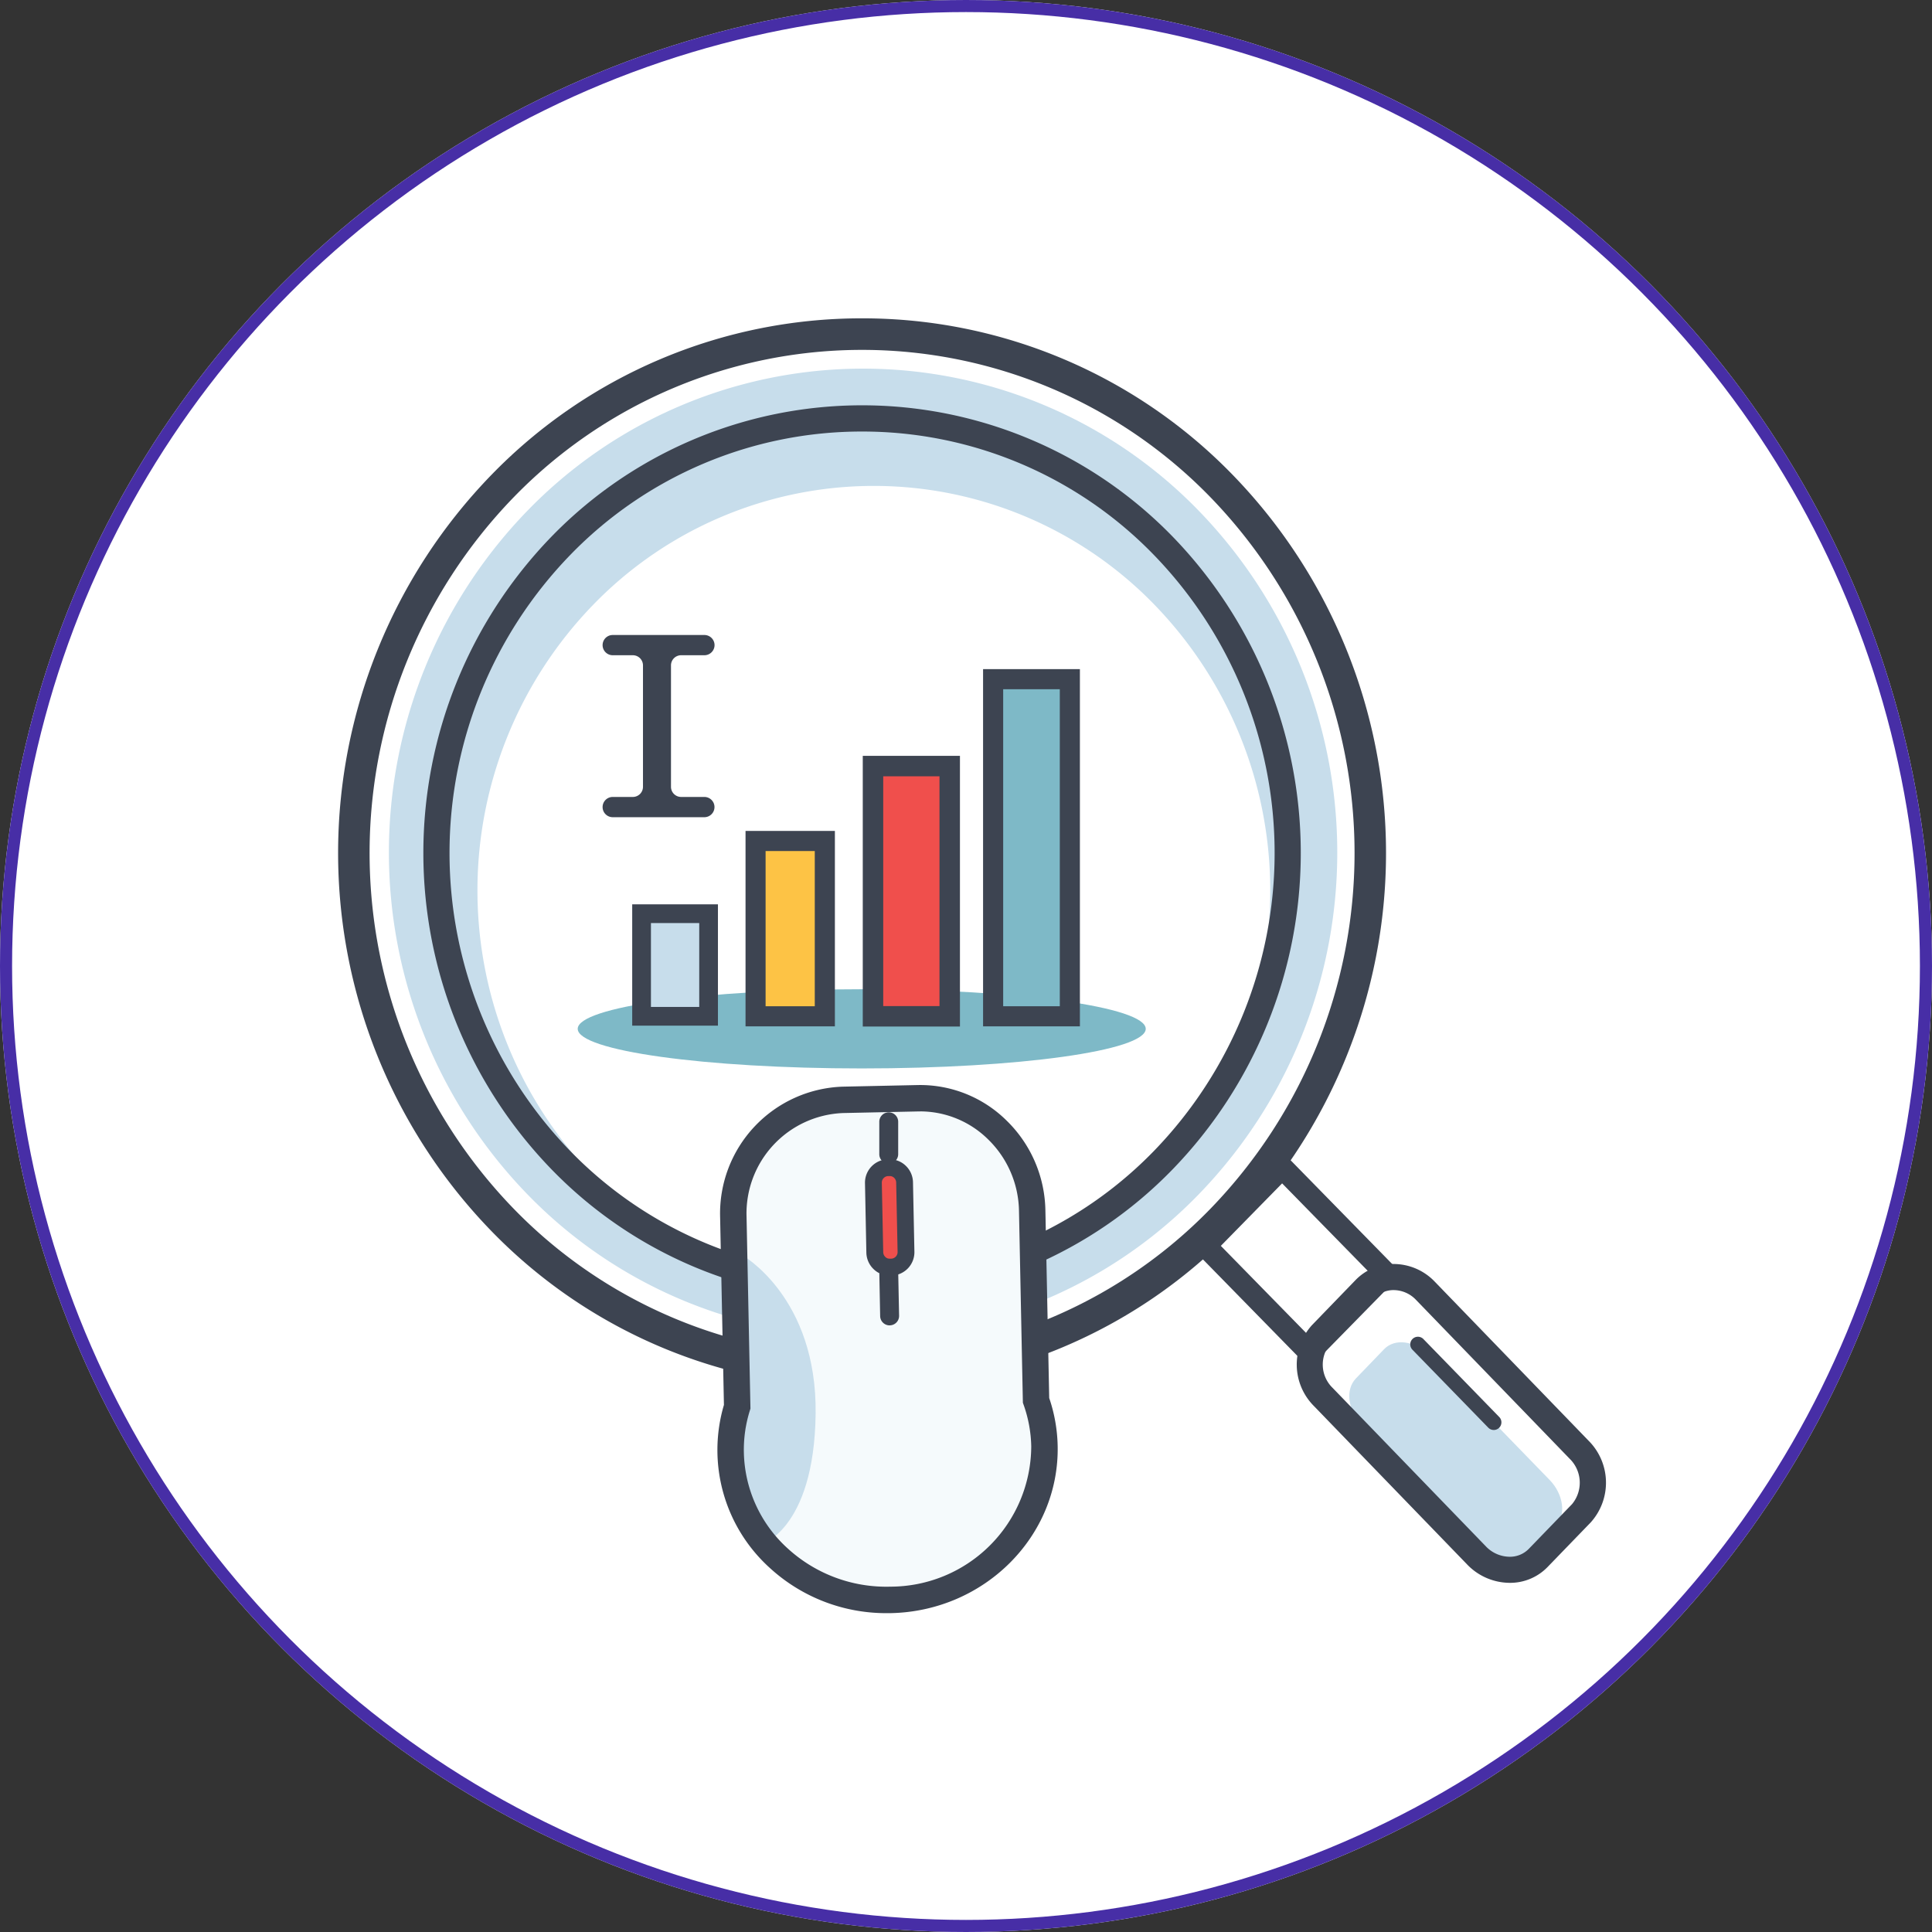 <svg xmlns="http://www.w3.org/2000/svg" xmlns:xlink="http://www.w3.org/1999/xlink" width="160" height="160" viewBox="0 0 160 160">
  <rect x="0" y="0" width="160" height="160" fill="#333333" stroke="none"/>
  <defs>
    <clipPath id="clip-path">
      <rect id="Rectángulo_3687" data-name="Rectángulo 3687" width="105" height="107.233" fill="none"/>
    </clipPath>
  </defs>
  <g id="Grupo_17471" data-name="Grupo 17471" transform="translate(-880 -605)">
    <g id="Grupo_17456" data-name="Grupo 17456">
      <g id="Elipse_941" data-name="Elipse 941" transform="translate(880 605)" fill="#fff" stroke="#472ea6" stroke-width="1">
        <circle cx="80" cy="80" r="80" stroke="none"/>
        <circle cx="80" cy="80" r="79.5" fill="none"/>
      </g>
      <g id="Grupo_12219" data-name="Grupo 12219" transform="translate(908 631.362)">
        <g id="Grupo_12218" data-name="Grupo 12218" clip-path="url(#clip-path)">
          <path id="Trazado_35766" data-name="Trazado 35766" d="M85.781,30.3a38.714,38.714,0,0,0-55.535,0,40.657,40.657,0,0,0,0,56.674,38.714,38.714,0,0,0,55.535,0,40.657,40.657,0,0,0,0-56.674M82.118,85.465a32.364,32.364,0,0,1-46.426,0,33.988,33.988,0,0,1,0-47.377,32.363,32.363,0,0,1,46.426,0,33.988,33.988,0,0,1,0,47.377" transform="translate(-14.537 -14.396)" fill="#c7ddeb"/>
          <path id="Trazado_35767" data-name="Trazado 35767" d="M389.725,389.239c1.129,1.164,1.383,2.9.5,3.817l-2.336,2.424c-.881.914-2.563.656-3.692-.507l-10.076-10.386c-1.129-1.164-1.33-2.848-.45-3.762l2.336-2.424c.88-.914,2.509-.712,3.638.452Z" transform="translate(-289.382 -293.029)" fill="#c7ddeb"/>
          <path id="Trazado_35768" data-name="Trazado 35768" d="M135.457,250.843c0,1.811-10.53,3.279-23.521,3.279s-23.52-1.468-23.52-3.279,10.53-3.279,23.52-3.279,23.521,1.468,23.521,3.279" transform="translate(-68.572 -192.001)" fill="#7eb9c7"/>
          <path id="Trazado_35769" data-name="Trazado 35769" d="M43.393,88.556h0A42.707,42.707,0,0,1,12.685,75.577a44.96,44.96,0,0,1,0-62.6A42.709,42.709,0,0,1,43.394,0h0A42.706,42.706,0,0,1,74.1,12.978a44.96,44.96,0,0,1,0,62.6A42.711,42.711,0,0,1,43.393,88.556M14.551,73.749a40.207,40.207,0,0,0,57.684,0,42.333,42.333,0,0,0,0-58.942,40.206,40.206,0,0,0-57.684,0,42.333,42.333,0,0,0,0,58.942" transform="translate(0 0.001)" fill="#3d4451"/>
          <path id="Trazado_35770" data-name="Trazado 35770" d="M67.792,106.247h0A35.759,35.759,0,0,1,42.081,95.381a37.646,37.646,0,0,1,0-52.415,35.853,35.853,0,0,1,51.424,0,37.646,37.646,0,0,1,0,52.414,35.764,35.764,0,0,1-25.713,10.867m0-71.975A33.6,33.6,0,0,0,43.632,44.486a35.463,35.463,0,0,0,0,49.375,33.681,33.681,0,0,0,48.322,0,35.462,35.462,0,0,0,0-49.375A33.6,33.6,0,0,0,67.792,34.272" transform="translate(-24.4 -24.896)" fill="#3d4451"/>
          <path id="Trazado_35771" data-name="Trazado 35771" d="M324.126,325.391l-9.907-10.12,7.656-7.807,9.908,10.12ZM316.8,315.272l7.329,7.485,5.075-5.175-7.329-7.485Z" transform="translate(-243.696 -238.457)" fill="#3d4451"/>
          <path id="Trazado_35772" data-name="Trazado 35772" d="M372.9,376.428h0a4.473,4.473,0,0,1-3.19-1.375L357,361.907a4.411,4.411,0,0,1-.129-6.08l3.588-3.71a3.931,3.931,0,0,1,2.851-1.205h0a4.276,4.276,0,0,1,3.088,1.338L379.109,365.4a4.466,4.466,0,0,1,.2,6.15l-3.588,3.71a3.876,3.876,0,0,1-2.816,1.172m-9.593-24.25a2.675,2.675,0,0,0-1.941.818l-3.589,3.711a3.135,3.135,0,0,0,.13,4.318l12.713,13.146a3.2,3.2,0,0,0,2.279.989h0a2.618,2.618,0,0,0,1.9-.786l3.588-3.711a3.232,3.232,0,0,0-.2-4.389L365.484,353.13a3.02,3.02,0,0,0-2.177-.952" transform="translate(-275.879 -272.153)" fill="#3d4451"/>
          <path id="Trazado_35773" data-name="Trazado 35773" d="M371.362,375.351h0a4.923,4.923,0,0,1-3.512-1.512l-12.713-13.146a4.86,4.86,0,0,1-.132-6.7l3.587-3.708a4.371,4.371,0,0,1,3.17-1.339h0a4.718,4.718,0,0,1,3.409,1.475l12.714,13.146a4.914,4.914,0,0,1,.2,6.769l-3.586,3.708a4.314,4.314,0,0,1-3.135,1.307m-9.6-24.245a2.229,2.229,0,0,0-1.617.681l-3.587,3.709a2.685,2.685,0,0,0,.131,3.7L369.4,372.338a2.754,2.754,0,0,0,1.959.853h0a2.172,2.172,0,0,0,1.582-.648l3.586-3.708a2.777,2.777,0,0,0-.2-3.766l-12.714-13.146a2.576,2.576,0,0,0-1.856-.816Z" transform="translate(-274.339 -270.629)" fill="#3d4451"/>
          <path id="Trazado_35774" data-name="Trazado 35774" d="M402.585,383.571a.632.632,0,0,1-.454-.192l-6.266-6.439a.634.634,0,1,1,.908-.884l6.266,6.439a.634.634,0,0,1-.454,1.076" transform="translate(-306.878 -291.507)" fill="#3d4451"/>
          <rect id="Rectángulo_3683" data-name="Rectángulo 3683" width="6.354" height="20.722" transform="translate(44.298 37.081)" fill="#f04f4c"/>
          <path id="Trazado_35775" data-name="Trazado 35775" d="M201.648,183.858H193.6V161.441h8.048Zm-6.354-1.694h4.66V163.135h-4.66Z" transform="translate(-150.149 -125.207)" fill="#3d4451"/>
          <rect id="Rectángulo_3684" data-name="Rectángulo 3684" width="6.354" height="27.918" transform="translate(54.247 29.885)" fill="#7eb9c7"/>
          <path id="Trazado_35776" data-name="Trazado 35776" d="M246.01,159.028h-8.019V129.444h8.019Zm-6.354-1.665h4.689V131.109h-4.689Z" transform="translate(-184.577 -100.392)" fill="#3d4451"/>
          <rect id="Rectángulo_3685" data-name="Rectángulo 3685" width="5.739" height="14.519" transform="translate(34.57 43.284)" fill="#fdc345"/>
          <path id="Trazado_35777" data-name="Trazado 35777" d="M157.725,205.33h-7.4V189.146h7.4Zm-5.739-1.665h4.073V190.811h-4.073Z" transform="translate(-116.583 -146.694)" fill="#3d4451"/>
          <rect id="Rectángulo_3686" data-name="Rectángulo 3686" width="5.549" height="8.497" transform="translate(25.133 49.306)" fill="#c7ddeb"/>
          <path id="Trazado_35778" data-name="Trazado 35778" d="M115.627,226.28h-7.1V216.233h7.1Zm-5.549-1.55h4v-6.946h-4Z" transform="translate(-84.17 -167.702)" fill="#3d4451"/>
          <path id="Trazado_35779" data-name="Trazado 35779" d="M106.85,117.69h0a.841.841,0,0,0-.844-.838H98.417a.838.838,0,1,0,0,1.676h1.662a.841.841,0,0,1,.844.839v10.059a.841.841,0,0,1-.844.838H98.417a.838.838,0,1,0,0,1.677h7.589a.838.838,0,1,0,0-1.677h-1.92a.841.841,0,0,1-.844-.838V119.367a.841.841,0,0,1,.844-.839h1.92a.841.841,0,0,0,.844-.838" transform="translate(-75.674 -90.626)" fill="#3d4451"/>
          <path id="Trazado_35780" data-name="Trazado 35780" d="M170.127,312.8l-.32-15.718a9.411,9.411,0,0,0-9.474-9.3l-3.506.075-2.681.057a9.432,9.432,0,0,0-9.088,9.7l.32,15.718a11.988,11.988,0,0,0-.541,3.816,13.008,13.008,0,0,0,25.987-.554,11.98,11.98,0,0,0-.7-3.789" transform="translate(-112.328 -223.193)" fill="#f5fafc"/>
          <path id="Trazado_35781" data-name="Trazado 35781" d="M147.8,359.994c-2.172,4.717,1.169,9.676,1.169,9.676s4.512-1.174,4.639-10.878-6.1-13.164-6.1-13.164" transform="translate(-114.061 -268.056)" fill="#c7ddeb"/>
          <path id="Trazado_35782" data-name="Trazado 35782" d="M154,326.64a14.258,14.258,0,0,1-9.706-3.745,13.162,13.162,0,0,1-3.8-13.5l-.316-15.544a10.512,10.512,0,0,1,10.16-10.814l6.187-.132a10.177,10.177,0,0,1,7.4,2.964,10.628,10.628,0,0,1,3.191,7.41l.316,15.544a13.077,13.077,0,0,1,.7,3.963c.152,7.472-6.044,13.686-13.812,13.852q-.161,0-.32,0m2.742-41.548-.172,0-6.187.132a8.318,8.318,0,0,0-8.016,8.578l.323,15.9-.053.17a10.892,10.892,0,0,0-.492,3.468,11.026,11.026,0,0,0,3.631,7.943,12.085,12.085,0,0,0,8.5,3.164,11.669,11.669,0,0,0,11.668-11.617,10.884,10.884,0,0,0-.632-3.444l-.06-.168-.323-15.9a8.447,8.447,0,0,0-2.535-5.891,8.021,8.021,0,0,0-5.649-2.339" transform="translate(-108.541 -219.407)" fill="#3d4451"/>
          <path id="Trazado_35783" data-name="Trazado 35783" d="M199,321.65l-.146,0a1.235,1.235,0,0,1-1.244-1.221l-.117-5.738a1.239,1.239,0,0,1,1.193-1.273l.146,0a1.235,1.235,0,0,1,1.243,1.221l.117,5.738A1.238,1.238,0,0,1,199,321.65" transform="translate(-153.172 -243.075)" fill="#f04f4c"/>
          <path id="Trazado_35784" data-name="Trazado 35784" d="M196.426,319.944a1.886,1.886,0,0,1-1.329-.548,1.945,1.945,0,0,1-.584-1.356L194.4,312.3a1.933,1.933,0,0,1,1.874-1.983l.147,0a1.893,1.893,0,0,1,1.354.532,1.942,1.942,0,0,1,.6,1.371l.117,5.738a1.934,1.934,0,0,1-1.874,1.983l-.147,0h-.041m.031-8.236h-.01l-.147,0a.545.545,0,0,0-.511.562l.117,5.738a.56.56,0,0,0,.167.39.483.483,0,0,0,.365.149l.147,0a.546.546,0,0,0,.511-.562l-.117-5.739a.558.558,0,0,0-.171-.395.506.506,0,0,0-.35-.144" transform="translate(-150.765 -240.669)" fill="#3d4451"/>
          <line id="Línea_1" data-name="Línea 1" x2="0.071" y2="3.483" transform="translate(45.602 79.135)" fill="#f04f4c"/>
          <path id="Trazado_35785" data-name="Trazado 35785" d="M200.55,354.154a.783.783,0,0,1-.782-.766L199.7,349.9a.783.783,0,0,1,1.565-.032l.071,3.483a.782.782,0,0,1-.766.8h-.016" transform="translate(-154.877 -270.753)" fill="#3d4451"/>
          <line id="Línea_2" data-name="Línea 2" y2="2.655" transform="translate(45.602 66.57)" fill="#f04f4c"/>
          <path id="Trazado_35786" data-name="Trazado 35786" d="M200.479,297.34a.783.783,0,0,1-.783-.783V293.9a.783.783,0,1,1,1.565,0v2.655a.783.783,0,0,1-.783.783" transform="translate(-154.877 -227.333)" fill="#3d4451"/>
        </g>
      </g>
    </g>
  </g>
</svg>
